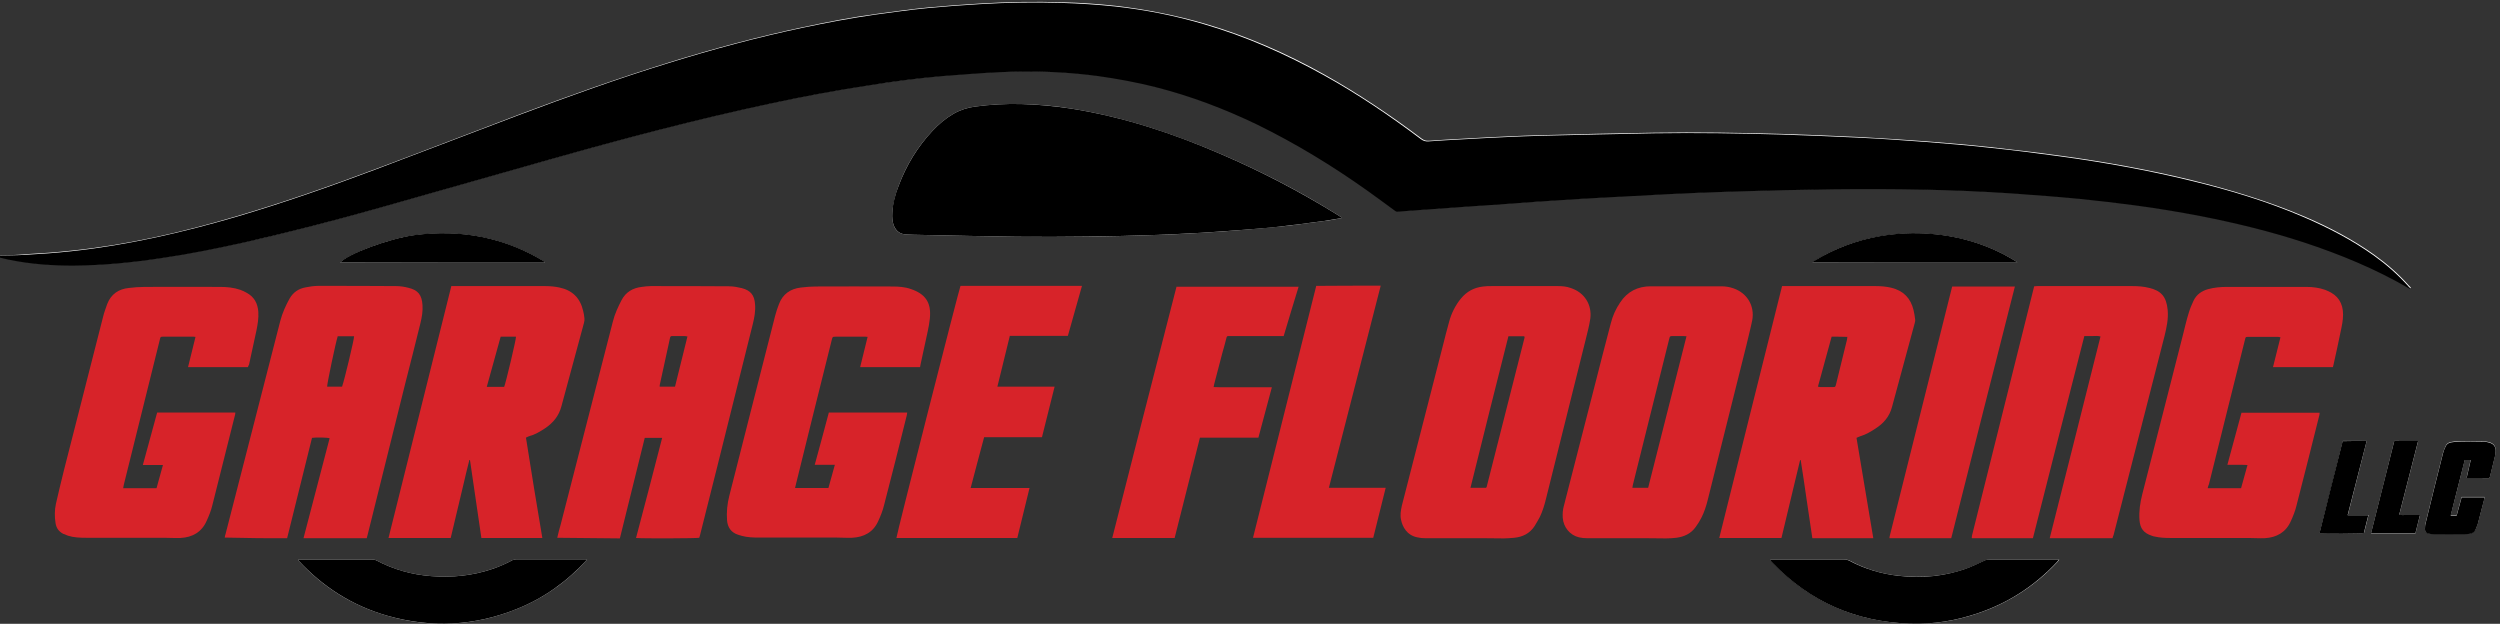 <?xml version="1.0" encoding="utf-8"?>
<!-- Generator: Adobe Illustrator 19.2.1, SVG Export Plug-In . SVG Version: 6.00 Build 0)  -->
<svg version="1.1" id="GLFFC-LOGO-SOURCE-social-media_inversed_xA0_Image_1_"
	 xmlns="http://www.w3.org/2000/svg" xmlns:xlink="http://www.w3.org/1999/xlink" x="0px" y="0px" viewBox="0 0 1205.9 300.9"
	 style="enable-background:new 0 0 1205.9 300.9;" xml:space="preserve" preserveAspectRatio="xMidYMid">
<rect x="0" y="0" width="1205.9" height="300.9" fill="#333333" stroke="none"/>
<style type="text/css">
	.st0{fill:#FFFFFF;}
	.st1{fill:#D72329;}
</style>
<g>
	<g>
		<path class="st0" d="M-2.2,123.3c0.5,0.2,0.7,0.3,0.9,0.3c1.8,0.4,3.7,0.9,5.5,1.3c10.6,2.2,21.3,3,32.1,2.9
			c14.1-0.1,28-1.5,41.9-3.6c13.8-2.1,27.4-4.8,41-7.8c21.5-4.8,42.8-10.4,64-16.4c27.6-7.8,55.2-15.7,82.8-23.5
			c35-9.9,70.1-19.2,105.7-26.8c16.2-3.5,32.4-6.5,48.8-9c11.5-1.7,23-3.3,34.5-4.3c9.3-0.8,18.6-1.5,27.9-1.9
			c15.7-0.6,31.4-0.2,47.1,1.9c9.3,1.2,18.5,3,27.6,5.3c17,4.3,33.3,10.5,49.1,18.1c18.7,9,36.3,19.9,53.2,31.9
			c4.3,3.1,8.6,6.3,12.9,9.4c0.5,0.4,1,0.8,1.7,0.7c4.1-0.3,8.1-0.6,12.2-0.9c7.5-0.5,14.9-1.1,22.4-1.6c6.3-0.5,12.7-0.9,19-1.3
			c8.1-0.6,16.1-1.1,24.2-1.7c7.3-0.5,14.5-0.9,21.8-1.3c10-0.6,20-1.2,30-1.6c10.7-0.5,21.5-1,32.3-1.3c16.3-0.5,32.5-0.9,48.8-1.1
			c28.5-0.3,57,0.1,85.5,2c11.1,0.7,22.2,1.6,33.3,2.7c8.8,0.8,17.6,1.9,26.4,3.1c10.6,1.4,21.2,3.2,31.7,5.2
			c16.7,3.3,33.2,7.3,49.4,12.6c17.6,5.7,34.6,12.8,50.6,22.1c0.2,0.1,0.5,0.3,0.8,0.4c0-0.2,0-0.3,0-0.3c-0.3-0.4-0.6-0.8-1-1.1
			c-4.9-5.5-10.5-10.4-16.5-14.7c-10.5-7.5-21.8-13.4-33.7-18.5c-17.6-7.5-35.9-13-54.5-17.6c-20.9-5.1-42.1-8.9-63.4-11.8
			c-11.4-1.6-22.9-2.9-34.4-4.2c-10-1.1-19.9-1.9-29.9-2.7c-10.9-0.8-21.8-1.5-32.7-2.1c-12.4-0.6-24.9-1.1-37.3-1.5
			c-20.5-0.6-41-0.9-61.4-0.6c-18.3,0.3-36.6,0.7-54.9,1.2c-5.3,0.1-10.6,0.4-15.9,0.6c-7.1,0.3-14.3,0.7-21.4,1.1
			c-5.5,0.3-11.1,0.6-16.6,1c-1.4,0.1-2.4-0.2-3.5-1c-15-11.3-30.5-21.7-46.9-30.9c-18.4-10.3-37.6-18.7-57.8-24.6
			c-14.1-4.1-28.5-6.9-43.1-8.6c-8.4-0.9-16.9-1.5-25.4-1.7c-13.2-0.4-26.5-0.2-39.7,0.6c-8.4,0.5-16.7,1.1-25.1,1.9
			c-8.3,0.8-16.6,2-24.9,3.1c-11.9,1.6-23.8,3.9-35.5,6.4c-21.8,4.6-43.3,10.4-64.6,17c-24.5,7.6-48.6,16.2-72.5,25.2
			c-23,8.7-46,17.6-69,26.2c-22.1,8.3-44.4,16.1-67.1,22.8c-26.1,7.7-52.5,13.8-79.6,16.6c-7.2,0.8-14.5,1.3-21.8,1.7
			C7.8,123.1,3,123.1-2.2,123.3z M647.1,105.2c-0.2-0.3-0.3-0.4-0.3-0.5c-0.7-0.4-1.3-0.9-2-1.3c-17.8-11.1-36.4-20.7-55.7-29
			c-23.3-10-47.2-18-72.3-22c-7.9-1.3-15.9-2-24-2.2c-7.5-0.2-15,0.2-22.4,1.2c-3.7,0.5-7.2,1.6-10.5,3.5c-3.8,2.2-7.1,5-10.1,8.2
			c-7.2,7.7-12.6,16.5-16.3,26.4c-1.6,4.3-2.8,8.7-3.1,13.3c-0.1,2,0,4,0.7,5.9c1,2.8,3.1,4.3,6.1,4.4c2.1,0.1,4.3,0.2,6.4,0.2
			c15.7,0.3,31.4,0.7,47.1,0.9c22.6,0.3,45.2-0.1,67.8-0.9c6.9-0.2,13.9-0.6,20.8-1c6.7-0.4,13.4-0.8,20-1.4c6-0.5,12.1-1,18.1-1.6
			c6.8-0.7,13.7-1.7,20.5-2.6C640.9,106.4,643.9,105.8,647.1,105.2z M144,269.9c0,0.1-0.1,0.2-0.1,0.4
			c11.8,12.9,26.1,21.9,42.9,26.7c21.2,6.1,42.1,5,62.6-3.3c13-5.2,24.2-13.2,33.8-23.8c-0.7,0-1.1-0.1-1.5-0.1
			c-10.9,0-21.7,0-32.6,0c-0.8,0-1.5,0.2-2.3,0.6c-3.1,1.7-6.2,3-9.5,4.1c-9.5,3.2-19.3,4.2-29.3,3.4c-9.4-0.7-18.2-3.2-26.5-7.6
			c-0.6-0.3-1.4-0.4-2.1-0.4c-11.3,0-22.6,0-33.9,0C145,269.9,144.5,269.9,144,269.9z M854.1,269.9c0,0.3,0,0.4,0.1,0.5
			c0.4,0.4,0.7,0.8,1.1,1.2c18.1,18.8,40.2,28.4,66.2,29.2c11.3,0.4,22.3-1.4,33-5.1c14.6-5,27.2-13.2,37.8-24.5
			c0.3-0.3,0.6-0.7,1-1.2c-0.5,0-0.7-0.1-0.8-0.1c-11.1,0-22.2,0-33.3,0c-0.6,0-1.2,0.2-1.8,0.5c-2.4,1.1-4.8,2.3-7.3,3.3
			c-11.2,4.3-22.8,5.3-34.6,4c-8.1-0.9-15.8-3.3-23-7.1c-0.9-0.5-1.8-0.7-2.8-0.7c-11.3,0-22.5,0-33.8,0
			C855.2,269.9,854.7,269.9,854.1,269.9z M262.7,126.7c0-0.1,0-0.2,0.1-0.3c-19.4-11.9-40.4-15.8-62.9-12.9
			c-12,1.5-32.5,9.2-35.8,13.3C197,126.7,229.9,126.7,262.7,126.7z M972.9,126.7c0-0.1,0.1-0.2,0.1-0.2c-0.3-0.2-0.6-0.4-0.9-0.6
			c-12.4-7.6-26-11.8-40.5-13c-8.3-0.7-16.5-0.3-24.7,1.1c-11.4,2-22,5.9-31.8,12c-0.3,0.2-0.6,0.4-1,0.8
			C907.1,126.7,940,126.7,972.9,126.7z M1200.7,230.6c0.1-0.2,0.2-0.4,0.3-0.6c0.8-3.4,1.7-6.8,2.5-10.2c0.2-0.8,0.3-1.7,0.3-2.5
			c0-2-0.9-3.3-2.8-3.9c-1.3-0.4-2.6-0.5-3.9-0.6c-3.6-0.1-7.1-0.1-10.7,0c-1.4,0-2.8,0.2-4.1,0.4c-1.3,0.2-2.2,0.9-2.7,2.1
			c-0.4,1-0.9,2.1-1.2,3.2c-2.8,11.1-5.6,22.3-8.3,33.4c-0.3,1-0.4,2.2-0.4,3.2c0,1.2,0.6,1.9,1.7,2.1c0.8,0.2,1.7,0.3,2.5,0.3
			c5,0,10,0,15,0c0.8,0,1.6-0.1,2.4-0.2c1.2-0.2,2.2-0.8,2.8-2c0.4-0.9,0.8-1.8,1.1-2.8c1-3.8,2-7.7,3-11.5c0.1-0.4,0.2-0.8,0.2-1.3
			c-3.7,0-7.3,0-11,0c-0.8,3-1.6,5.9-2.4,8.8c-1,0-1.9,0-2.9,0c2.3-9,4.6-17.9,6.8-26.8c1,0,1.9,0,2.9,0c-0.7,3-1.3,5.8-2,8.7
			C1193.5,230.6,1197.1,230.6,1200.7,230.6z M1154.9,212.7c-3.7,14.9-7.4,29.7-11.2,44.6c7.2,0,14.3,0,21.4,0
			c0.7-2.9,1.4-5.8,2.2-8.8c-1.3,0-2.4,0-3.4,0c-1.1,0-2.2,0-3.3,0c-1.1,0-2.1,0.2-3.3-0.2c3-11.9,6.1-23.6,9.1-35.5
			C1162.5,212.7,1158.7,212.7,1154.9,212.7z M1141.6,212.7c-4,0-7.7,0-11.5,0c-3.7,14.9-7.4,29.7-11.2,44.5
			c1.9,0.3,20.3,0.3,21.4-0.1c0.7-2.8,1.4-5.6,2.2-8.7c-3.4,0-6.6,0-10,0C1135.5,236.5,1138.5,224.7,1141.6,212.7z"/>
		<path d="M-2.2,123.3c5.1-0.1,10-0.1,14.7-0.4c7.3-0.4,14.5-0.9,21.8-1.7c27.1-2.9,53.5-9,79.6-16.6c22.7-6.7,45-14.5,67.1-22.8
			c23-8.7,46-17.5,69-26.2c24-9,48.1-17.7,72.5-25.2c21.3-6.6,42.8-12.4,64.6-17c11.8-2.5,23.6-4.7,35.5-6.4
			c8.3-1.1,16.6-2.3,24.9-3.1c8.3-0.8,16.7-1.4,25.1-1.9c13.2-0.8,26.5-1,39.7-0.6c8.5,0.3,16.9,0.8,25.4,1.7
			c14.6,1.6,29,4.4,43.1,8.6c20.3,5.9,39.4,14.4,57.8,24.6c16.4,9.1,31.9,19.6,46.9,30.9c1.1,0.8,2.2,1.1,3.5,1
			c5.5-0.4,11.1-0.7,16.6-1c7.1-0.4,14.3-0.8,21.4-1.1c5.3-0.2,10.6-0.5,15.9-0.6c18.3-0.4,36.6-0.9,54.9-1.2
			c20.5-0.3,41,0,61.4,0.6c12.4,0.4,24.9,0.9,37.3,1.5c10.9,0.5,21.8,1.3,32.7,2.1c10,0.8,20,1.6,29.9,2.7
			c11.5,1.2,22.9,2.6,34.4,4.2c21.3,2.9,42.5,6.7,63.4,11.8c18.6,4.5,36.9,10,54.5,17.6c11.8,5.1,23.2,11,33.7,18.5
			c6,4.3,11.6,9.2,16.5,14.7c0.3,0.4,0.6,0.8,1,1.1c0,0.1,0,0.2,0,0.3c-0.3-0.1-0.5-0.3-0.8-0.4c-16-9.3-33-16.3-50.6-22.1
			c-16.2-5.3-32.7-9.3-49.4-12.6c-10.5-2-21.1-3.8-31.7-5.2c-8.8-1.2-17.6-2.2-26.4-3.1c-11.1-1.1-22.2-1.9-33.3-2.7
			c-28.5-1.9-57-2.3-85.5-2c-16.3,0.2-32.5,0.6-48.8,1.1c-10.8,0.3-21.5,0.8-32.3,1.3c-10,0.5-20,1.1-30,1.6
			c-7.3,0.4-14.6,0.8-21.8,1.3c-8.1,0.5-16.1,1.1-24.2,1.7c-6.3,0.4-12.7,0.9-19,1.3c-7.5,0.5-14.9,1.1-22.4,1.6
			c-4.1,0.3-8.1,0.6-12.2,0.9c-0.7,0.1-1.2-0.3-1.7-0.7c-4.3-3.1-8.5-6.3-12.9-9.4c-16.9-12-34.6-22.8-53.2-31.9
			c-15.8-7.6-32.1-13.8-49.1-18.1c-9.1-2.3-18.3-4-27.6-5.3c-15.6-2.1-31.3-2.6-47.1-1.9c-9.3,0.4-18.6,1.2-27.9,1.9
			c-11.6,1-23.1,2.5-34.5,4.3c-16.4,2.5-32.6,5.5-48.8,9c-35.6,7.6-70.7,16.9-105.7,26.8c-27.6,7.8-55.2,15.7-82.8,23.5
			c-21.2,6-42.5,11.5-64,16.4c-13.6,3-27.2,5.8-41,7.8c-13.9,2.1-27.8,3.5-41.9,3.6c-10.8,0.1-21.5-0.7-32.1-2.9
			c-1.8-0.4-3.7-0.9-5.5-1.3C-1.4,123.6-1.7,123.5-2.2,123.3z"/>
		<path d="M647.1,105.2c-3.2,0.5-6.2,1.1-9.2,1.5c-6.8,0.9-13.7,1.8-20.5,2.6c-6,0.7-12,1.1-18.1,1.6c-6.7,0.5-13.3,1-20,1.4
			c-6.9,0.4-13.9,0.7-20.8,1c-22.6,0.8-45.2,1.1-67.8,0.9c-15.7-0.2-31.4-0.6-47.1-0.9c-2.1,0-4.3-0.1-6.4-0.2c-3-0.1-5-1.6-6.1-4.4
			c-0.7-1.9-0.8-3.9-0.7-5.9c0.2-4.6,1.4-9,3.1-13.3c3.7-9.8,9.1-18.7,16.3-26.4c3-3.2,6.3-6,10.1-8.2c3.3-1.9,6.8-3,10.5-3.5
			c7.4-1,14.9-1.4,22.4-1.2c8,0.2,16,1,24,2.2c25.1,4,49,11.9,72.3,22c19.3,8.3,37.9,18,55.7,29c0.7,0.4,1.3,0.9,2,1.3
			C646.9,104.8,646.9,104.9,647.1,105.2z"/>
		<path d="M144,269.9c0.5,0,1,0,1.5,0c11.3,0,22.6,0,33.9,0c0.7,0,1.5,0.1,2.1,0.4c8.3,4.4,17.2,6.9,26.5,7.6
			c10,0.8,19.8-0.2,29.3-3.4c3.3-1.1,6.5-2.5,9.5-4.1c0.7-0.4,1.4-0.6,2.3-0.6c10.9,0,21.7,0,32.6,0c0.4,0,0.8,0,1.5,0.1
			c-9.7,10.6-20.8,18.6-33.8,23.8c-20.5,8.3-41.4,9.3-62.6,3.3c-16.8-4.8-31.1-13.9-42.9-26.7C143.9,270.1,144,270,144,269.9z"/>
		<path d="M854.1,269.9c0.6,0,1.1,0,1.6,0c11.3,0,22.5,0,33.8,0c1,0,1.9,0.2,2.8,0.7c7.2,3.8,14.9,6.1,23,7.1
			c11.9,1.4,23.4,0.3,34.6-4c2.5-1,4.9-2.2,7.3-3.3c0.6-0.3,1.2-0.5,1.8-0.5c11.1,0,22.2,0,33.3,0c0.2,0,0.4,0,0.8,0.1
			c-0.4,0.5-0.7,0.9-1,1.2c-10.6,11.3-23.1,19.5-37.8,24.5c-10.7,3.7-21.7,5.5-33,5.1c-26-0.8-48.1-10.4-66.2-29.2
			c-0.4-0.4-0.7-0.8-1.1-1.2C854.1,270.3,854.2,270.2,854.1,269.9z"/>
		<path d="M262.7,126.7c-32.8,0-65.7,0-98.6,0c3.2-4.1,23.7-11.7,35.8-13.3c22.4-2.9,43.5,1,62.9,12.9
			C262.8,126.4,262.7,126.5,262.7,126.7z"/>
		<path d="M972.9,126.7c-32.9,0-65.7,0-98.9,0c0.4-0.4,0.7-0.6,1-0.8c9.8-6,20.4-10,31.8-12c8.2-1.4,16.4-1.8,24.7-1.1
			c14.5,1.2,28.1,5.4,40.5,13c0.3,0.2,0.6,0.4,0.9,0.6C972.9,126.5,972.9,126.6,972.9,126.7z"/>
		<path d="M1200.7,230.6c-3.6,0-7.2,0-10.9,0c0.7-2.9,1.3-5.8,2-8.7c-1,0-1.9,0-2.9,0c-2.3,8.9-4.5,17.8-6.8,26.8c1,0,1.9,0,2.9,0
			c0.8-2.9,1.6-5.8,2.4-8.8c3.6,0,7.2,0,11,0c-0.1,0.4-0.1,0.9-0.2,1.3c-1,3.8-2,7.7-3,11.5c-0.3,0.9-0.7,1.9-1.1,2.8
			c-0.5,1.2-1.5,1.8-2.8,2c-0.8,0.1-1.6,0.2-2.4,0.2c-5,0-10,0.1-15,0c-0.8,0-1.7-0.1-2.5-0.3c-1.1-0.2-1.7-0.9-1.7-2.1
			c0-1.1,0.1-2.2,0.4-3.2c2.7-11.2,5.5-22.3,8.3-33.4c0.3-1.1,0.7-2.2,1.2-3.2c0.5-1.2,1.4-1.9,2.7-2.1c1.4-0.2,2.8-0.4,4.1-0.4
			c3.6-0.1,7.1-0.1,10.7,0c1.3,0,2.7,0.2,3.9,0.6c1.9,0.6,2.8,1.9,2.8,3.9c0,0.8-0.1,1.7-0.3,2.5c-0.8,3.4-1.7,6.8-2.5,10.2
			C1201,230.2,1200.8,230.3,1200.7,230.6z"/>
		<path d="M1154.9,212.7c3.9,0,7.6,0,11.5,0c-3,11.9-6.1,23.7-9.1,35.5c1.1,0.4,2.2,0.2,3.3,0.2c1.1,0,2.2,0,3.3,0
			c1.1,0,2.2,0,3.4,0c-0.8,3.1-1.5,5.9-2.2,8.8c-7.1,0-14.2,0-21.4,0C1147.4,242.4,1151.1,227.7,1154.9,212.7z"/>
		<path d="M1141.6,212.7c-3.1,12-6.1,23.7-9.2,35.8c3.4,0,6.6,0,10,0c-0.8,3.1-1.5,5.9-2.2,8.7c-1.1,0.3-19.5,0.4-21.4,0.1
			c3.7-14.8,7.4-29.6,11.2-44.5C1133.9,212.7,1137.7,212.7,1141.6,212.7z"/>
	</g>
</g>
<g>
	<path class="st1" d="M150.5,211.2c-4,16-8,32.1-12,48.4c-10,0.1-20-0.1-30.1-0.3c0.1-0.7,0.2-1.2,0.4-1.7
		c4.6-17.9,9.2-35.8,13.8-53.7c4.2-16.4,8.4-32.7,12.6-49.1c1-3.8,2.6-7.4,4.5-10.8c1.8-3.1,4.4-4.8,7.8-5.4c2-0.4,4-0.7,6-0.7
		c12.5,0,25,0,37.5,0.1c2,0,4,0.3,5.9,0.8c4.8,1.1,6.6,3.5,6.9,8.4c0.2,3-0.3,5.8-1,8.7c-2.4,9.8-4.9,19.6-7.4,29.4
		c-6,24.1-12,48.2-18,72.4c-0.2,0.6-0.3,1.2-0.5,1.9c-10.2,0-20.2,0-30.5,0c4.2-16.1,8.4-32.2,12.6-48.2
		C157.8,211,152.5,210.9,150.5,211.2z M162.9,162.2c-1,3.1-5.2,23.1-5.1,24.3c2.4,0,4.8,0,7.2,0c1.1-3,5.9-23.1,5.8-24.3
		C168.2,162.2,165.6,162.2,162.9,162.2z"/>
	<path class="st1" d="M311,211.2c-4,16.1-8,32.2-12,48.5c-10-0.1-20-0.2-30.2-0.3c0.5-2.2,1-4.2,1.6-6.2c8.4-32.7,16.8-65.3,25.2-98
		c0.9-3.7,2.5-7.1,4.2-10.4c2.1-4,5.5-5.9,9.7-6.4c1.5-0.2,3-0.4,4.4-0.4c12.6,0,25.2,0,37.8,0.1c2.1,0,4.1,0.4,6.2,0.9
		c4.2,1.1,6,3.4,6.3,7.7c0.3,3.3-0.3,6.5-1.1,9.7c-3,12.2-6.1,24.3-9.1,36.5c-5.4,21.7-10.8,43.4-16.3,65.1c-0.1,0.5-0.3,1-0.4,1.4
		c-1.1,0.3-27.4,0.4-30.5,0.1c4.2-16.1,8.5-32.1,12.6-48.3C316.6,211.2,313.8,211.2,311,211.2z M325.6,186.5c2-8.1,4-16.1,6-24.2
		c-0.5-0.1-0.9-0.1-1.2-0.2c-1.9,0-3.9,0-5.8,0c-1.2,0-1.2,0-1.5,1.3c-1.6,7.3-3.2,14.7-4.8,22c-0.1,0.3-0.1,0.6-0.1,1.1
		C320.7,186.5,323.1,186.5,325.6,186.5z"/>
	<path class="st1" d="M707.2,259.6c-6.6,0-13.2,0-19.8,0c-1.2,0-2.5-0.1-3.7-0.4c-5.1-1-7.2-5.1-7.9-8.5c-0.5-2.3-0.1-4.5,0.4-6.8
		c6.6-25.9,13.3-51.7,19.9-77.6c0.9-3.7,1.9-7.4,2.9-11.1c1.1-4.1,3-7.9,5.7-11.2c2.8-3.4,6.3-5.3,10.7-5.8c1.4-0.2,2.8-0.2,4.1-0.2
		c10.7,0,21.4,0,32.1,0c2,0,4.1,0.2,6,0.9c6.6,2.1,10.4,8,9.5,14.8c-0.5,3.4-1.4,6.7-2.2,10c-6.4,25.7-12.8,51.3-19.2,77
		c-0.7,2.9-1.6,5.8-2.9,8.6c-0.8,1.5-1.7,3-2.6,4.5c-2.3,3.5-5.7,5.2-9.8,5.6c-1.6,0.2-3.3,0.2-4.9,0.3
		C719.3,259.6,713.2,259.6,707.2,259.6C707.2,259.6,707.2,259.6,707.2,259.6z M709.3,235.3c2.7,0,5.1,0,7.5,0
		c0.1-0.2,0.2-0.3,0.3-0.4c6.1-23.9,12.1-47.8,18.2-71.7c0.1-0.2,0.1-0.5,0.1-0.7c0,0,0-0.1-0.1-0.1c0,0-0.1-0.1-0.1-0.2
		c-2.5,0-5,0-7.6,0C721.4,186.5,715.4,210.8,709.3,235.3z"/>
	<path class="st1" d="M785.3,259.6c-6.6,0-13.2,0-19.8,0c-1.3,0-2.6-0.1-3.8-0.4c-4.4-1-7.6-4.9-7.9-9.5c-0.1-1.8,0-3.7,0.5-5.5
		c4.9-19.2,9.9-38.5,14.8-57.7c2.6-10.2,5.2-20.4,7.9-30.6c0.9-3.6,2.4-6.9,4.5-10c3.5-5.3,8.5-7.8,14.8-7.8c8.6,0,17.2,0,25.7,0
		c2.7,0,5.5,0,8.2,0c2,0,4.1,0.3,6,1c6.6,2.3,10.3,8.5,9,15.4c-0.8,4-1.9,8-2.8,12c-6.2,24.9-12.5,49.9-18.7,74.8
		c-0.7,2.8-1.6,5.6-2.9,8.2c-0.8,1.6-1.7,3.1-2.8,4.6c-2.3,3.3-5.6,4.8-9.4,5.3c-1.7,0.2-3.4,0.3-5,0.3
		C797.4,259.6,791.3,259.6,785.3,259.6C785.3,259.6,785.3,259.6,785.3,259.6z M795,235.3c6.2-24.4,12.3-48.7,18.5-73.1
		c-0.7,0-1.2-0.1-1.6-0.1c-1.6,0-3.2,0-4.8,0c-1.6,0-1.6,0-2,1.6c-5.8,23.4-11.7,46.9-17.5,70.3c-0.1,0.4-0.1,0.8-0.2,1.3
		C790.1,235.3,792.5,235.3,795,235.3z"/>
	<path class="st1" d="M1019,259.6c-10.1,0-20.1,0-30.3,0c8.2-32.5,16.4-64.9,24.5-97.3c-1.4-0.4-2.7-0.2-3.9-0.2c-1.2,0-2.5,0-3.9,0
		c-8.3,32.5-16.6,65-24.8,97.5c-9.9,0-19.7,0-29.4,0c0-0.1-0.1-0.1-0.1-0.2c0,0,0-0.1,0-0.1c0-0.3,0.1-0.6,0.1-0.9
		c10-40.1,20-80.1,30-120.3c0.5,0,1-0.1,1.5-0.1c15.3,0,30.6,0,46,0c2.7,0,5.4,0.2,8.1,0.9c5.4,1.3,8.2,4,8.8,10.6
		c0.4,4.3-0.5,8.4-1.5,12.5c-8.2,32-16.4,64.1-24.6,96.1C1019.3,258.5,1019.1,259,1019,259.6z"/>
	<path class="st1" d="M261.6,259.5c-9.9,0-19.6,0-29.4,0c-1.8-12.6-3.7-25.1-5.5-37.6c-0.1,0-0.2,0-0.3,0c-1.1,4.1-2,8.3-3,12.4
		c-1,4.2-2,8.4-3,12.6c-1,4.2-2,8.4-3,12.6c-10,0-19.9,0-30,0c10.1-40.5,20.2-81,30.3-121.5c0.6,0,1.1,0,1.6,0c14.6,0,29.2,0,43.7,0
		c2.3,0,4.7,0.2,6.9,0.7c6.2,1.3,10,5.1,11.4,11.3c0.3,1.2,0.5,2.3,0.6,3.5c0.1,0.7,0,1.5-0.2,2.2c-3.6,13.4-7.3,26.9-10.9,40.3
		c-1.2,4.6-4,8-7.9,10.6c-2.3,1.5-4.7,3-7.4,3.7c-0.6,0.2-1.2,0.5-1.8,0.8C256.2,227.3,258.9,243.3,261.6,259.5z M243.2,186.6
		c0.8-2,5.8-23,5.7-24.2c-2.4,0-4.8,0-7.4,0c-2.2,8-4.4,16-6.7,24.2C237.9,186.6,240.6,186.6,243.2,186.6z"/>
	<path class="st1" d="M868.3,221.9c-3,12.5-6,25.1-9,37.6c-10,0-19.9,0-30,0c10.1-40.5,20.1-80.9,30.3-121.5c0.6,0,1.1,0,1.6,0
		c14.5,0,29.1,0,43.6,0c2.5,0,5,0.2,7.5,0.8c5.8,1.4,9.3,5,10.7,10.7c0.4,1.5,0.6,3.1,0.8,4.7c0.1,0.5-0.1,1.1-0.2,1.6
		c-3.7,13.5-7.3,27.1-11,40.6c-1.2,4.5-4,7.8-7.9,10.3c-2.3,1.5-4.6,2.9-7.3,3.7c-0.6,0.2-1.2,0.5-1.9,0.8
		c2.7,16.1,5.4,32.2,8.1,48.4c-9.8,0-19.5,0-29.4,0c-0.9-6.3-1.9-12.6-2.8-18.9c-0.9-6.2-1.8-12.5-2.8-18.7
		C868.5,221.9,868.4,221.9,868.3,221.9z M883.5,162.4c-2.2,8.1-4.4,16-6.6,24.1c0.5,0.1,0.8,0.2,1.1,0.2c2,0,4.1,0,6.1,0
		c1.1,0,1.2,0,1.5-1.2c1.8-7.2,3.5-14.4,5.3-21.6c0.1-0.4,0.1-0.9,0.2-1.4C888.5,162.4,886.1,162.4,883.5,162.4z"/>
	<path class="st1" d="M1064.9,235.5c5.4,0,10.7,0,16.1,0c1-3.6,2-7.3,3.1-11.2c-3.3-0.2-6.4,0-9.7-0.1c2.3-8.5,4.6-16.8,6.8-25.1
		c12.6,0,25.1,0,37.7,0c0,0.4-0.1,0.7-0.1,1c-3.7,14.7-7.3,29.3-11.1,43.9c-0.6,2.5-1.6,5-2.7,7.4c-2.4,5.4-6.9,7.9-12.6,8.2
		c-2.6,0.1-5.2-0.1-7.7-0.1c-12.5,0-25.1,0-37.6,0c-2.6,0-5.3-0.1-7.8-0.7c-0.5-0.1-1-0.2-1.4-0.4c-3.9-1.3-5.6-3.5-5.9-7.6
		c-0.3-4.2,0.3-8.2,1.3-12.2c6.6-25.7,13.1-51.4,19.7-77.2c0.9-3.6,1.7-7.1,2.8-10.6c0.6-2,1.4-3.9,2.3-5.8c1.4-2.9,3.8-4.6,6.9-5.5
		c2.9-0.8,6-1.1,9-1.1c12.9,0,25.8,0,38.7,0c3,0,5.9,0.4,8.8,1.4c0.4,0.2,0.8,0.3,1.2,0.5c5,2.1,7.5,5.9,7.5,11.4
		c0,2.9-0.6,5.6-1.2,8.4c-1.1,5.3-2.2,10.6-3.4,15.8c-0.1,0.4-0.2,0.8-0.3,1.2c-9.6,0-19.2,0-28.9,0c1.2-4.8,2.4-9.6,3.6-14.4
		c-0.5-0.1-0.8-0.2-1.2-0.2c-4.8,0-9.6,0-14.4,0c-1.2,0-1.2,0-1.5,1.3c-2.8,11.1-5.5,22.1-8.3,33.2c-3,12.2-6.1,24.4-9.1,36.6
		C1065.2,234.1,1065.1,234.7,1064.9,235.5z"/>
	<path class="st1" d="M443.8,177.1c-9.7,0-19.2,0-28.9,0c1.2-4.9,2.4-9.6,3.6-14.6c-0.6-0.1-1.2-0.1-1.7-0.1c-4.5,0-9,0-13.5,0
		c-1.7,0-1.7,0-2.1,1.6c-3.1,12.4-6.2,24.9-9.3,37.3c-2.6,10.7-5.3,21.3-7.9,32c-0.2,0.7-0.3,1.3-0.5,2.1c5.5,0,10.7,0,16.1,0
		c1-3.7,2-7.3,3.1-11.2c-3.3,0-6.4,0-9.7,0c2.3-8.5,4.6-16.8,6.8-25.2c12.6,0,25.2,0,37.8,0c-0.1,0.5-0.1,0.9-0.2,1.3
		c-3.6,14.5-7.2,29-11,43.5c-0.6,2.5-1.6,5-2.7,7.4c-2.4,5.5-6.9,7.9-12.7,8.2c-2.5,0.1-5-0.1-7.4-0.1c-12.5,0-25.1,0-37.6,0
		c-2.7,0-5.5-0.1-8.1-0.8c-0.7-0.2-1.3-0.4-2-0.6c-3.2-1.1-4.9-3.4-5.2-6.9c-0.3-4.1,0.1-8,1.1-11.9c3.2-12.5,6.3-25,9.5-37.4
		c4.2-16.5,8.4-32.9,12.6-49.4c0.5-1.9,1.1-3.7,1.8-5.5c1.8-4.9,5.5-7.5,10.6-8.1c2.5-0.3,4.9-0.5,7.4-0.5c12.2-0.1,24.5,0,36.7,0
		c3,0,6.1,0.2,8.9,1.2c6.9,2.3,10.1,6.4,9.2,14.4c-0.4,4-1.5,8-2.3,12c-0.7,3.3-1.4,6.5-2.1,9.7C444,176.1,443.9,176.6,443.8,177.1z
		"/>
	<path class="st1" d="M119.6,177.1c-9.6,0-19.1,0-28.9,0c1.2-4.9,2.4-9.6,3.6-14.6c-0.6-0.1-1.1-0.1-1.5-0.1c-4.7,0-9.3,0-14,0
		c-1.4,0-1.4,0-1.7,1.4c-5.8,23.4-11.6,46.7-17.4,70.1c-0.1,0.5-0.2,1-0.3,1.6c5.4,0,10.7,0,16.1,0c1-3.6,2-7.3,3.1-11.2
		c-3.3,0-6.4,0-9.7,0c2.3-8.6,4.6-16.9,6.9-25.3c12.6,0,25.1,0,37.7,0c0,0.4,0,0.7-0.1,1c-3.7,14.6-7.3,29.2-11,43.8
		c-0.6,2.5-1.6,5-2.7,7.4c-2.4,5.5-6.9,8-12.7,8.3c-2.6,0.1-5.3-0.1-7.9-0.1c-12.5,0-25,0-37.5,0c-3,0-6-0.1-8.8-1
		c-0.8-0.3-1.6-0.6-2.3-0.9c-2.1-1.1-3.3-2.7-3.7-5.1c-0.5-3.2-0.5-6.4,0.2-9.5c1.2-5.3,2.5-10.6,3.8-15.9
		c6.3-24.7,12.6-49.4,18.9-74.1c0.5-2.1,1.3-4.2,2-6.2c1.8-4.8,5.5-7.3,10.5-7.8c2.5-0.3,5-0.5,7.6-0.5c12.1-0.1,24.3,0,36.4,0
		c3.3,0,6.5,0.3,9.7,1.4c1.1,0.4,2.2,0.9,3.2,1.5c3.6,2,5.2,5.1,5.5,9.1c0.2,3.1-0.3,6-0.9,9c-1.2,5.5-2.4,11-3.6,16.6
		C119.8,176.3,119.7,176.7,119.6,177.1z"/>
	<path class="st1" d="M502.6,210.9c-9.4,0-18.6,0-27.9,0c-2.2,8.1-4.3,16.2-6.5,24.5c4.9,0,9.5,0,14.2,0c4.6,0,9.3,0,14.2,0
		c-2,8.2-3.9,16.1-5.9,24.1c-19.5,0-38.9,0-58.3,0c-0.1-1,30.1-119.7,30.9-121.6c19.4,0,38.9,0,58.6,0c-2.3,8.1-4.5,16-6.8,24.1
		c-9.3,0-18.5,0-28,0c-2,8.2-4,16.2-6,24.5c9.3,0,18.3,0,27.6,0C506.6,194.7,504.7,202.7,502.6,210.9z"/>
	<path class="st1" d="M619.2,162.1c-0.8,0-1.4,0-2,0c-7.7,0-15.5,0-23.2,0c-0.3,0-0.7,0-1,0c-1.2,0-1.2,0-1.5,1.2
		c-0.6,2.3-1.2,4.7-1.9,7c-1.3,5-2.6,10-3.9,14.9c-0.1,0.4-0.2,0.9-0.3,1.5c1.9,0.1,3.8,0.1,5.6,0.1c1.8,0,3.7,0,5.5,0
		c1.9,0,3.8,0,5.7,0c1.8,0,3.7,0,5.5,0c1.9,0,3.7,0,5.8,0c-2.2,8.2-4.3,16.2-6.5,24.3c-9.4,0-18.7,0-28.2,0
		c-4.1,16.2-8.1,32.3-12.2,48.4c-10.1,0-20,0-30.1,0c10.3-40.5,20.6-80.8,31-121.2c19.6,0,39.2,0,58.9,0
		C623.9,146.3,621.6,154.1,619.2,162.1z"/>
	<path class="st1" d="M666,137.8c-8.3,32.5-16.6,64.9-25,97.5c9.2,0,18.2,0,27.4,0c-2,8.2-4,16.1-6,24.1c-19.3,0-38.6,0-58,0
		c10.2-40.6,20.3-81,30.5-121.5C645.2,137.8,655.5,137.8,666,137.8z"/>
	<path class="st1" d="M941.2,259.6c-10,0-19.8,0-29.7,0c-0.1-0.1-0.1-0.1-0.1-0.1c0,0,0-0.1,0-0.1c0-0.2,0.1-0.5,0.1-0.7
		c10-40,20-79.9,30-119.9c0-0.2,0.1-0.4,0.2-0.6c10,0,20,0,30.2,0C961.6,178.7,951.4,219.1,941.2,259.6z"/>
</g>
</svg>

